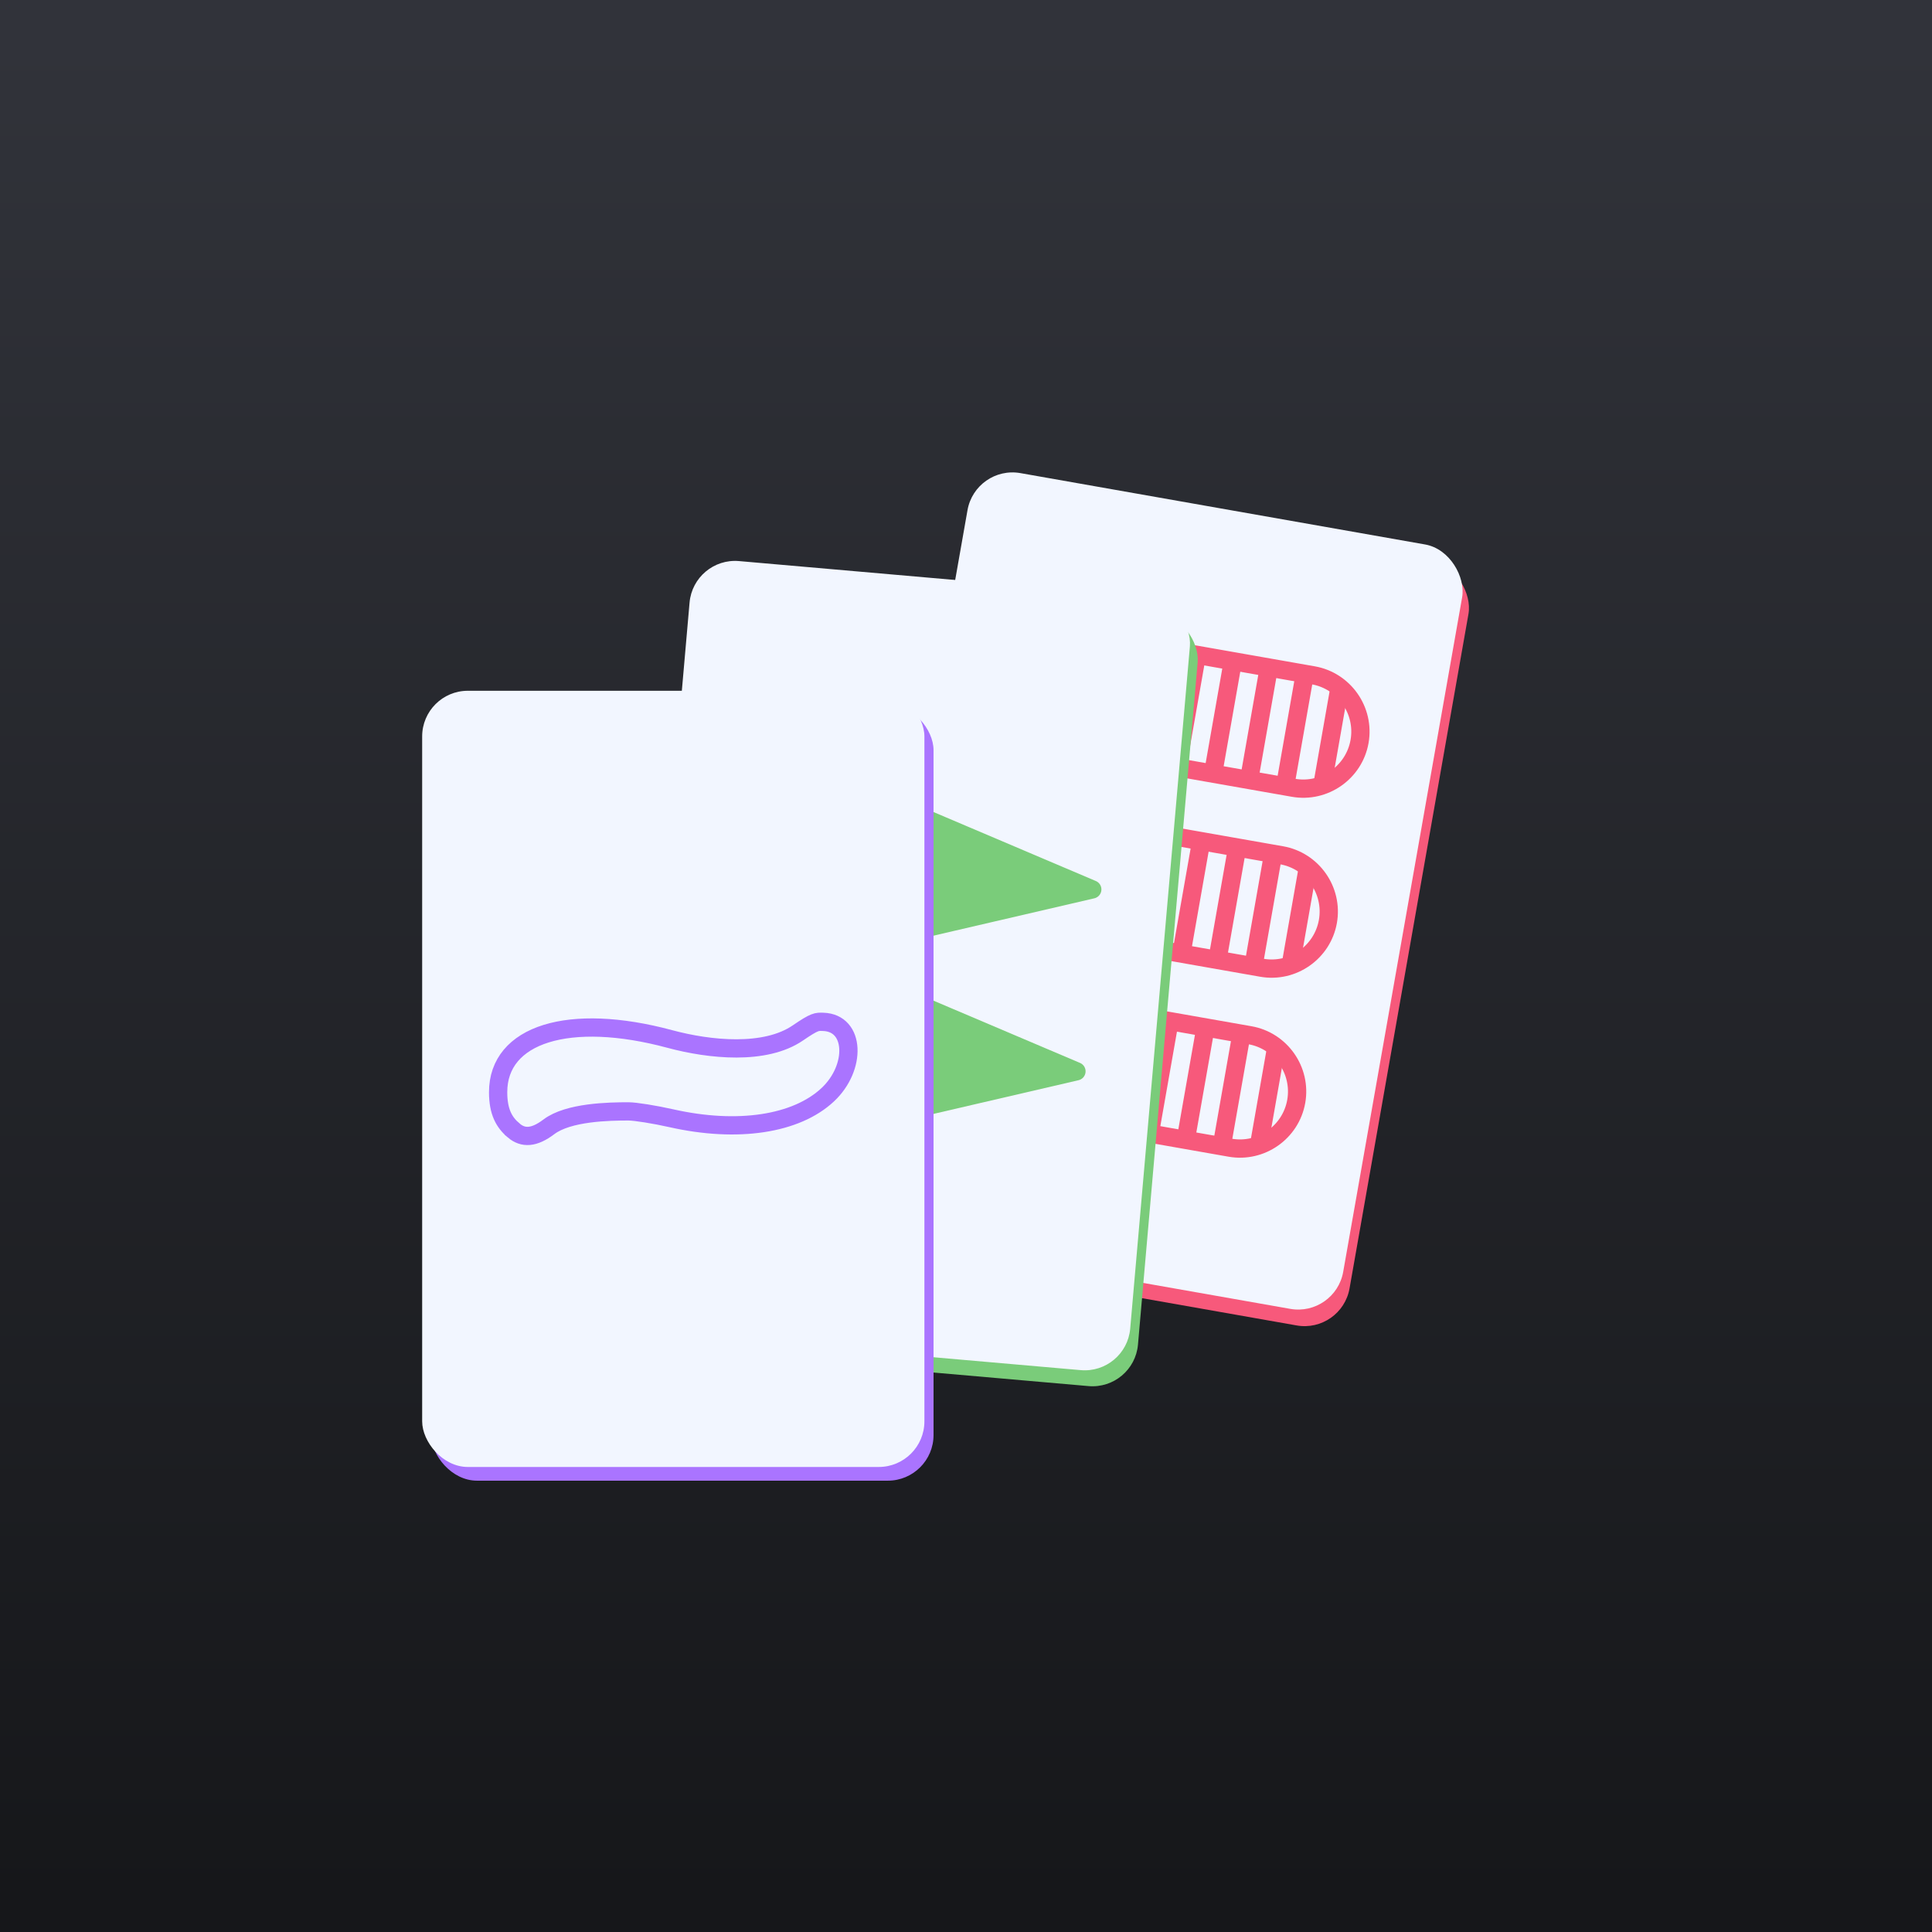 <?xml version="1.0" encoding="UTF-8" standalone="no"?>
<!-- Created with Inkscape (http://www.inkscape.org/) -->

<svg
   width="192"
   height="192"
   viewBox="0 0 192 192"
   version="1.1"
   id="svg5"
   inkscape:version="1.3.2 (091e20ef0f, 2023-11-25, custom)"
   sodipodi:docname="regular.svg"
   inkscape:export-filename="cover.png"
   inkscape:export-xdpi="96"
   inkscape:export-ydpi="96"
   xmlns:inkscape="http://www.inkscape.org/namespaces/inkscape"
   xmlns:sodipodi="http://sodipodi.sourceforge.net/DTD/sodipodi-0.dtd"
   xmlns:xlink="http://www.w3.org/1999/xlink"
   xmlns="http://www.w3.org/2000/svg"
   xmlns:svg="http://www.w3.org/2000/svg">
  <sodipodi:namedview
     id="namedview7"
     pagecolor="#505050"
     bordercolor="#eeeeee"
     borderopacity="1"
     inkscape:showpageshadow="0"
     inkscape:pageopacity="0"
     inkscape:pagecheckerboard="0"
     inkscape:deskcolor="#505050"
     inkscape:document-units="px"
     showgrid="false"
     inkscape:zoom="2"
     inkscape:cx="94.25"
     inkscape:cy="115.5"
     inkscape:window-width="1920"
     inkscape:window-height="1009"
     inkscape:window-x="0"
     inkscape:window-y="27"
     inkscape:window-maximized="1"
     inkscape:current-layer="layer1" />
  <defs
     id="defs2">
    <linearGradient
       id="linearGradient1"
       inkscape:collect="always">
      <stop
         style="stop-color:#31333a;stop-opacity:1;"
         offset="0"
         id="stop1" />
      <stop
         style="stop-color:#16171a;stop-opacity:1;"
         offset="1"
         id="stop2" />
    </linearGradient>
    <filter
       style="color-interpolation-filters:sRGB"
       inkscape:label="Drop Shadow"
       id="filter5"
       x="-0.116"
       y="-0.075"
       width="1.233"
       height="1.158">
      <feFlood
         result="flood"
         in="SourceGraphic"
         flood-opacity="0.8"
         flood-color="rgb(22,23,26)"
         id="feFlood4" />
      <feGaussianBlur
         result="blur"
         in="SourceGraphic"
         stdDeviation="20"
         id="feGaussianBlur4" />
      <feOffset
         result="offset"
         in="blur"
         dx="0"
         dy="5"
         id="feOffset4" />
      <feComposite
         result="comp1"
         operator="in"
         in="flood"
         in2="offset"
         id="feComposite4" />
      <feComposite
         result="comp2"
         operator="over"
         in="SourceGraphic"
         in2="comp1"
         id="feComposite5" />
    </filter>
    <filter
       style="color-interpolation-filters:sRGB"
       inkscape:label="Drop Shadow"
       id="filter7"
       x="-0.116"
       y="-0.075"
       width="1.233"
       height="1.158">
      <feFlood
         result="flood"
         in="SourceGraphic"
         flood-opacity="0.8"
         flood-color="rgb(22,23,26)"
         id="feFlood5" />
      <feGaussianBlur
         result="blur"
         in="SourceGraphic"
         stdDeviation="20"
         id="feGaussianBlur5" />
      <feOffset
         result="offset"
         in="blur"
         dx="0"
         dy="5"
         id="feOffset5" />
      <feComposite
         result="comp1"
         operator="in"
         in="flood"
         in2="offset"
         id="feComposite6" />
      <feComposite
         result="comp2"
         operator="over"
         in="SourceGraphic"
         in2="comp1"
         id="feComposite7" />
    </filter>
    <filter
       style="color-interpolation-filters:sRGB"
       inkscape:label="Drop Shadow"
       id="filter9"
       x="-0.087"
       y="-0.056"
       width="1.175"
       height="1.119">
      <feFlood
         result="flood"
         in="SourceGraphic"
         flood-opacity="0.8"
         flood-color="rgb(22,23,26)"
         id="feFlood7" />
      <feGaussianBlur
         result="blur"
         in="SourceGraphic"
         stdDeviation="20"
         id="feGaussianBlur7" />
      <feOffset
         result="offset"
         in="blur"
         dx="0"
         dy="5"
         id="feOffset7" />
      <feComposite
         result="comp1"
         operator="in"
         in="flood"
         in2="offset"
         id="feComposite8" />
      <feComposite
         result="comp2"
         operator="over"
         in="SourceGraphic"
         in2="comp1"
         id="feComposite9" />
    </filter>
    <linearGradient
       inkscape:collect="always"
       xlink:href="#linearGradient1"
       id="linearGradient2"
       x1="207.889"
       y1="8.111"
       x2="207.889"
       y2="425.869"
       gradientUnits="userSpaceOnUse"
       gradientTransform="scale(0.444)" />
  </defs>
  <g
     inkscape:label="Layer 1"
     inkscape:groupmode="layer"
     id="layer1">
    <rect
       style="fill:url(#linearGradient2);stroke-width:2.222;stroke-linecap:round;stroke-linejoin:round"
       id="rect1"
       width="192"
       height="192"
       x="0"
       y="0" />
    <g
       id="g1"
       transform="matrix(0.121,0,0,0.121,25.767,34.868)">
      <g
         id="g10">
        <rect
           style="fill:#f7597b;fill-opacity:1;stroke-width:15;stroke-linecap:round;stroke-linejoin:round;filter:url(#filter7)"
           id="rect1024"
           width="412.5"
           height="637.5"
           x="603.057"
           y="-2.172"
           ry="37.5"
           transform="rotate(10)" />
        <rect
           style="fill:#f2f6ff;fill-opacity:1;stroke-width:15;stroke-linecap:round;stroke-linejoin:round"
           id="rect941"
           width="412.5"
           height="637.5"
           x="595.557"
           y="-9.672"
           ry="37.5"
           transform="rotate(10)" />
        <g
           id="g831"
           style="stroke:#f7597b;stroke-opacity:1"
           transform="matrix(0.739,0.13,-0.13,0.739,820.619,415.462)">
          <path
             id="path919"
             style="color:#000000;fill:none;fill-opacity:1;stroke:#f7597b;stroke-width:20;stroke-linecap:round;stroke-linejoin:round;stroke-dasharray:none;stroke-opacity:1;paint-order:fill markers stroke"
             d="m -233.962,-5.931 c -34.416,0 -62.5,28.084 -62.5,62.5 0,34.416 28.084,62.5 62.5,62.5 H 24.659 c 34.416,0 62.5,-28.084 62.5,-62.5 0,-34.416 -28.084,-62.5 -62.5,-62.5 z"
             sodipodi:nodetypes="sssssss" />
          <g
             id="g1458"
             transform="translate(-404.652,-393.431)"
             style="stroke:#f7597b;stroke-opacity:1">
            <path
               style="fill:none;fill-opacity:1;stroke:#f7597b;stroke-width:20;stroke-linecap:butt;stroke-linejoin:miter;stroke-dasharray:none;stroke-opacity:1;paint-order:fill markers stroke"
               d="m 300,512.5 v -125"
               id="path1301"
               sodipodi:nodetypes="cc" />
            <path
               style="fill:none;fill-opacity:1;stroke:#f7597b;stroke-width:20;stroke-linecap:butt;stroke-linejoin:miter;stroke-dasharray:none;stroke-opacity:1;paint-order:fill markers stroke"
               d="m 260,512.5 v -125"
               id="path1399"
               sodipodi:nodetypes="cc" />
            <path
               style="fill:none;fill-opacity:1;stroke:#f7597b;stroke-width:20;stroke-linecap:butt;stroke-linejoin:miter;stroke-dasharray:none;stroke-opacity:1;paint-order:fill markers stroke"
               d="m 220,512.5 v -125"
               id="path1401"
               sodipodi:nodetypes="cc" />
            <path
               style="fill:none;fill-opacity:1;stroke:#f7597b;stroke-width:20;stroke-linecap:butt;stroke-linejoin:miter;stroke-dasharray:none;stroke-opacity:1;paint-order:fill markers stroke"
               d="m 180,512.5 v -125"
               id="path1403"
               sodipodi:nodetypes="cc" />
            <path
               style="fill:none;fill-opacity:1;stroke:#f7597b;stroke-width:20;stroke-linecap:butt;stroke-linejoin:miter;stroke-dasharray:none;stroke-opacity:1;paint-order:fill markers stroke"
               d="m 420,512.5 v -125"
               id="path1407"
               sodipodi:nodetypes="cc" />
            <path
               style="fill:none;fill-opacity:1;stroke:#f7597b;stroke-width:20;stroke-linecap:butt;stroke-linejoin:miter;stroke-dasharray:none;stroke-opacity:1;paint-order:fill markers stroke"
               d="m 380,512.5 v -125"
               id="path1409"
               sodipodi:nodetypes="cc" />
            <path
               style="fill:none;fill-opacity:1;stroke:#f7597b;stroke-width:20;stroke-linecap:butt;stroke-linejoin:miter;stroke-dasharray:none;stroke-opacity:1;paint-order:fill markers stroke"
               d="m 340,512.5 v -125"
               id="path1411"
               sodipodi:nodetypes="cc" />
            <path
               style="fill:none;fill-opacity:1;stroke:#f7597b;stroke-width:20;stroke-linecap:butt;stroke-linejoin:miter;stroke-dasharray:none;stroke-opacity:1;paint-order:fill markers stroke"
               d="m 460,502.5 v -105"
               id="path1413"
               sodipodi:nodetypes="cc" />
            <path
               style="fill:none;fill-opacity:1;stroke:#f7597b;stroke-width:20;stroke-linecap:butt;stroke-linejoin:miter;stroke-dasharray:none;stroke-opacity:1;paint-order:fill markers stroke"
               d="m 140,502.5 v -105"
               id="path1415"
               sodipodi:nodetypes="cc" />
          </g>
          <path
             id="path1477"
             style="color:#000000;fill:none;fill-opacity:1;stroke:#f7597b;stroke-width:20;stroke-linecap:round;stroke-linejoin:round;stroke-dasharray:none;stroke-opacity:1;paint-order:fill markers stroke"
             d="m -233.962,-205.931 c -34.416,0 -62.5,28.084 -62.5,62.5 0,34.416 28.084,62.5 62.5,62.5 H 24.659 c 34.416,0 62.5,-28.084 62.5,-62.5 0,-34.416 -28.084,-62.5 -62.5,-62.5 z"
             sodipodi:nodetypes="sssssss" />
          <g
             id="g1497"
             transform="translate(-404.652,-593.431)"
             style="stroke:#f7597b;stroke-opacity:1">
            <path
               style="fill:none;fill-opacity:1;stroke:#f7597b;stroke-width:20;stroke-linecap:butt;stroke-linejoin:miter;stroke-dasharray:none;stroke-opacity:1;paint-order:fill markers stroke"
               d="m 300,512.5 v -125"
               id="path1479"
               sodipodi:nodetypes="cc" />
            <path
               style="fill:none;fill-opacity:1;stroke:#f7597b;stroke-width:20;stroke-linecap:butt;stroke-linejoin:miter;stroke-dasharray:none;stroke-opacity:1;paint-order:fill markers stroke"
               d="m 260,512.5 v -125"
               id="path1481"
               sodipodi:nodetypes="cc" />
            <path
               style="fill:none;fill-opacity:1;stroke:#f7597b;stroke-width:20;stroke-linecap:butt;stroke-linejoin:miter;stroke-dasharray:none;stroke-opacity:1;paint-order:fill markers stroke"
               d="m 220,512.5 v -125"
               id="path1483"
               sodipodi:nodetypes="cc" />
            <path
               style="fill:none;fill-opacity:1;stroke:#f7597b;stroke-width:20;stroke-linecap:butt;stroke-linejoin:miter;stroke-dasharray:none;stroke-opacity:1;paint-order:fill markers stroke"
               d="m 180,512.5 v -125"
               id="path1485"
               sodipodi:nodetypes="cc" />
            <path
               style="fill:none;fill-opacity:1;stroke:#f7597b;stroke-width:20;stroke-linecap:butt;stroke-linejoin:miter;stroke-dasharray:none;stroke-opacity:1;paint-order:fill markers stroke"
               d="m 420,512.5 v -125"
               id="path1487"
               sodipodi:nodetypes="cc" />
            <path
               style="fill:none;fill-opacity:1;stroke:#f7597b;stroke-width:20;stroke-linecap:butt;stroke-linejoin:miter;stroke-dasharray:none;stroke-opacity:1;paint-order:fill markers stroke"
               d="m 380,512.5 v -125"
               id="path1489"
               sodipodi:nodetypes="cc" />
            <path
               style="fill:none;fill-opacity:1;stroke:#f7597b;stroke-width:20;stroke-linecap:butt;stroke-linejoin:miter;stroke-dasharray:none;stroke-opacity:1;paint-order:fill markers stroke"
               d="m 340,512.5 v -125"
               id="path1491"
               sodipodi:nodetypes="cc" />
            <path
               style="fill:none;fill-opacity:1;stroke:#f7597b;stroke-width:20;stroke-linecap:butt;stroke-linejoin:miter;stroke-dasharray:none;stroke-opacity:1;paint-order:fill markers stroke"
               d="m 460,502.5 v -105"
               id="path1493"
               sodipodi:nodetypes="cc" />
            <path
               style="fill:none;fill-opacity:1;stroke:#f7597b;stroke-width:20;stroke-linecap:butt;stroke-linejoin:miter;stroke-dasharray:none;stroke-opacity:1;paint-order:fill markers stroke"
               d="m 140,502.5 v -105"
               id="path1495"
               sodipodi:nodetypes="cc" />
          </g>
          <path
             id="path1499"
             style="color:#000000;fill:none;fill-opacity:1;stroke:#f7597b;stroke-width:20;stroke-linecap:round;stroke-linejoin:round;stroke-dasharray:none;stroke-opacity:1;paint-order:fill markers stroke"
             d="m -233.962,194.069 c -34.416,0 -62.5,28.084 -62.5,62.5 0,34.416 28.084,62.5 62.5,62.5 H 24.659 c 34.416,0 62.5,-28.084 62.5,-62.5 0,-34.416 -28.084,-62.5 -62.5,-62.5 z"
             sodipodi:nodetypes="sssssss" />
          <g
             id="g1519"
             transform="translate(-404.652,-193.431)"
             style="stroke:#f7597b;stroke-opacity:1">
            <path
               style="fill:none;fill-opacity:1;stroke:#f7597b;stroke-width:20;stroke-linecap:butt;stroke-linejoin:miter;stroke-dasharray:none;stroke-opacity:1;paint-order:fill markers stroke"
               d="m 300,512.5 v -125"
               id="path1501"
               sodipodi:nodetypes="cc" />
            <path
               style="fill:none;fill-opacity:1;stroke:#f7597b;stroke-width:20;stroke-linecap:butt;stroke-linejoin:miter;stroke-dasharray:none;stroke-opacity:1;paint-order:fill markers stroke"
               d="m 260,512.5 v -125"
               id="path1503"
               sodipodi:nodetypes="cc" />
            <path
               style="fill:none;fill-opacity:1;stroke:#f7597b;stroke-width:20;stroke-linecap:butt;stroke-linejoin:miter;stroke-dasharray:none;stroke-opacity:1;paint-order:fill markers stroke"
               d="m 220,512.5 v -125"
               id="path1505"
               sodipodi:nodetypes="cc" />
            <path
               style="fill:none;fill-opacity:1;stroke:#f7597b;stroke-width:20;stroke-linecap:butt;stroke-linejoin:miter;stroke-dasharray:none;stroke-opacity:1;paint-order:fill markers stroke"
               d="m 180,512.5 v -125"
               id="path1507"
               sodipodi:nodetypes="cc" />
            <path
               style="fill:none;fill-opacity:1;stroke:#f7597b;stroke-width:20;stroke-linecap:butt;stroke-linejoin:miter;stroke-dasharray:none;stroke-opacity:1;paint-order:fill markers stroke"
               d="m 420,512.5 v -125"
               id="path1509"
               sodipodi:nodetypes="cc" />
            <path
               style="fill:none;fill-opacity:1;stroke:#f7597b;stroke-width:20;stroke-linecap:butt;stroke-linejoin:miter;stroke-dasharray:none;stroke-opacity:1;paint-order:fill markers stroke"
               d="m 380,512.5 v -125"
               id="path1511"
               sodipodi:nodetypes="cc" />
            <path
               style="fill:none;fill-opacity:1;stroke:#f7597b;stroke-width:20;stroke-linecap:butt;stroke-linejoin:miter;stroke-dasharray:none;stroke-opacity:1;paint-order:fill markers stroke"
               d="m 340,512.5 v -125"
               id="path1513"
               sodipodi:nodetypes="cc" />
            <path
               style="fill:none;fill-opacity:1;stroke:#f7597b;stroke-width:20;stroke-linecap:butt;stroke-linejoin:miter;stroke-dasharray:none;stroke-opacity:1;paint-order:fill markers stroke"
               d="m 460,502.5 v -105"
               id="path1515"
               sodipodi:nodetypes="cc" />
            <path
               style="fill:none;fill-opacity:1;stroke:#f7597b;stroke-width:20;stroke-linecap:butt;stroke-linejoin:miter;stroke-dasharray:none;stroke-opacity:1;paint-order:fill markers stroke"
               d="m 140,502.5 v -105"
               id="path1517"
               sodipodi:nodetypes="cc" />
          </g>
        </g>
      </g>
      <g
         id="g9">
        <rect
           style="fill:#7acc7a;fill-opacity:1;stroke-width:15;stroke-linecap:round;stroke-linejoin:round;filter:url(#filter5)"
           id="rect1559"
           width="412.5"
           height="637.5"
           x="377.571"
           y="145.156"
           ry="37.5"
           transform="rotate(5)" />
        <rect
           style="fill:#f2f6ff;fill-opacity:1;stroke-width:15;stroke-linecap:round;stroke-linejoin:round"
           id="rect1561"
           width="412.5"
           height="637.5"
           x="370.071"
           y="137.656"
           ry="37.5"
           transform="rotate(5)" />
        <g
           id="g1557"
           transform="matrix(0.747,0.065,-0.065,0.747,-27.358,178.702)"
           style="fill:#7acc7a;fill-opacity:1;stroke:#7acc7a;stroke-opacity:1">
          <path
             id="path1802"
             style="color:#000000;fill:#7acc7a;fill-opacity:1;stroke:#7acc7a;stroke-width:20;stroke-linecap:round;stroke-linejoin:round;stroke-dasharray:none;stroke-opacity:1;paint-order:fill markers stroke"
             d="m 784,405.5 -191.81,62.5 191.81,62.5 191.81,-62.5 z"
             sodipodi:nodetypes="ccccc" />
          <path
             id="path1353"
             style="color:#000000;fill:#7acc7a;fill-opacity:1;stroke:#7acc7a;stroke-width:20;stroke-linecap:round;stroke-linejoin:round;stroke-dasharray:none;stroke-opacity:1;paint-order:fill markers stroke"
             d="m 784,205.5 -191.81,62.5 191.81,62.5 191.81,-62.5 z"
             sodipodi:nodetypes="ccccc" />
        </g>
      </g>
      <g
         id="g11">
        <rect
           style="fill:#aa74ff;fill-opacity:1;stroke-width:20;stroke-linecap:round;stroke-linejoin:round;filter:url(#filter9)"
           id="rect1608"
           width="550"
           height="850"
           x="247"
           y="97"
           ry="50"
           transform="matrix(0.75,0,0,0.75,-43.972,213.927)" />
        <rect
           style="fill:#f2f6ff;fill-opacity:1;stroke-width:20;stroke-linecap:round;stroke-linejoin:round"
           id="rect1610"
           width="550"
           height="850"
           x="237"
           y="87"
           ry="50"
           transform="matrix(0.75,0,0,0.75,-43.972,213.927)" />
        <path
           style="fill:none;fill-opacity:1;stroke:#aa74ff;stroke-width:20;stroke-dasharray:none;stroke-opacity:1"
           d="m 337.224,568.52 c -10.628,-8.999 -17.011,-20.594 -17.036,-41.834 -0.077,-63.793 77.885,-88 187.968,-58.364 43.877,11.812 104.38,17.949 140.289,-6.639 18.831,-12.894 20.75,-12.337 27.729,-12.119 35.249,1.101 36.608,50.155 5.049,79.739 -34.586,32.421 -98.849,42.113 -171.253,25.828 -18.418,-4.143 -39.589,-7.532 -47.046,-7.532 -21.268,0 -65.833,0.762 -87.183,16.925 -16.154,12.229 -28.154,12.769 -38.516,3.996 z"
           id="path1131"
           sodipodi:nodetypes="scssssssss"
           transform="matrix(0.75,0,0,0.75,-43.972,213.927)" />
      </g>
    </g>
  </g>
</svg>
